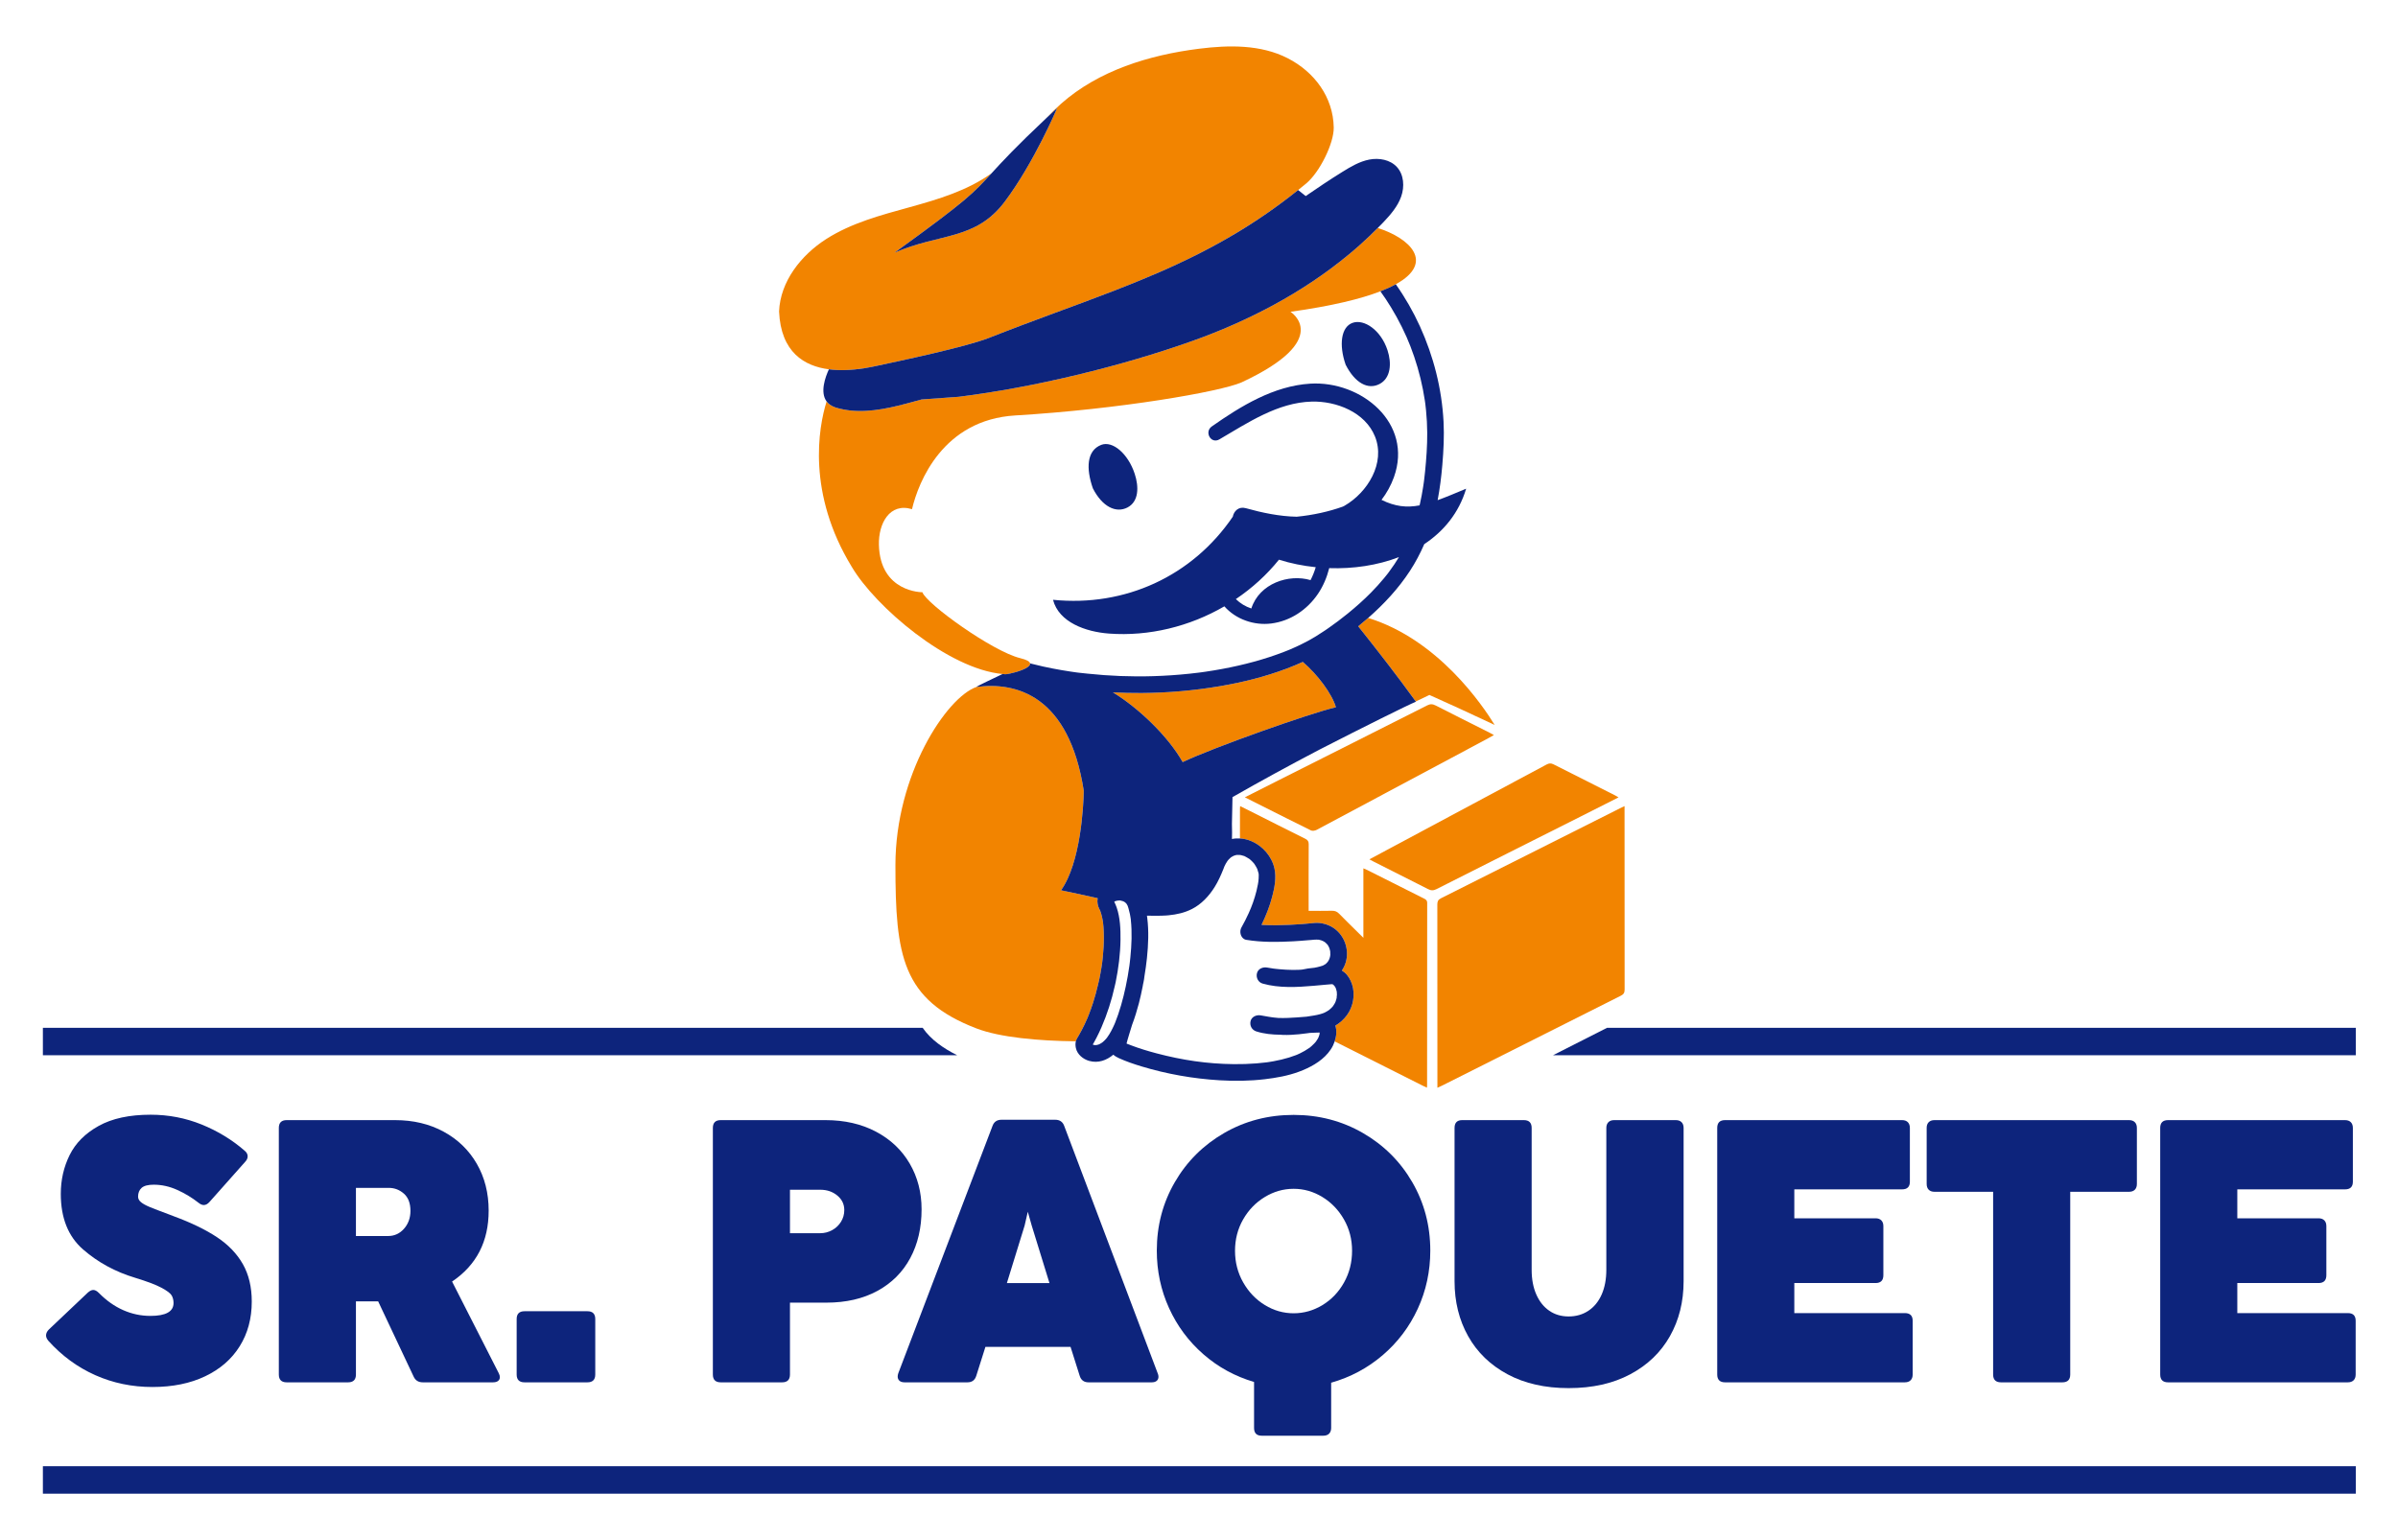 <?xml version="1.0" encoding="UTF-8"?>
<svg width="671px" height="431px" viewBox="0 0 671 431" version="1.1" xmlns="http://www.w3.org/2000/svg" xmlns:xlink="http://www.w3.org/1999/xlink">
    <title>Artboard</title>
    <g id="Artboard" stroke="none" stroke-width="1" fill="none" fill-rule="evenodd">
        <g id="Group" transform="translate(12, 13)">
            <path d="M14.648,371.908 C9.685,369.697 5.306,366.484 1.51,362.27 C1.093,361.748 0.883,361.261 0.883,360.808 C0.883,360.216 1.145,359.658 1.667,359.136 L12.585,348.793 C13.14,348.306 13.646,348.062 14.1,348.062 C14.586,348.062 15.108,348.341 15.666,348.898 C17.756,351.022 20.018,352.624 22.456,353.703 C24.895,354.783 27.436,355.323 30.084,355.323 C34.401,355.323 36.56,354.121 36.56,351.719 C36.56,350.918 36.386,350.212 36.038,349.603 C35.69,348.994 34.733,348.271 33.166,347.435 C31.599,346.599 29.16,345.677 25.852,344.667 C20.28,342.995 15.414,340.349 11.252,336.726 C7.09,333.105 5.01,327.916 5.01,321.16 C5.01,317.26 5.837,313.638 7.49,310.294 C9.145,306.952 11.852,304.235 15.614,302.146 C19.375,300.056 24.215,299.011 30.136,299.011 C35.151,299.011 39.913,299.926 44.422,301.754 C48.932,303.582 52.946,306.029 56.464,309.093 C57.02,309.546 57.3,310.068 57.3,310.66 C57.3,311.183 57.072,311.688 56.62,312.175 L46.642,323.406 C46.12,323.999 45.581,324.294 45.023,324.294 C44.571,324.294 44.084,324.085 43.56,323.667 C41.749,322.24 39.764,321.038 37.605,320.063 C35.447,319.088 33.252,318.6 31.023,318.6 C29.422,318.6 28.29,318.897 27.628,319.488 C26.966,320.081 26.636,320.899 26.636,321.943 C26.636,322.536 26.915,323.058 27.471,323.51 C28.029,323.964 28.857,324.417 29.953,324.869 C31.049,325.322 32.816,326.001 35.255,326.906 L36.614,327.428 C41.523,329.239 45.562,331.198 48.733,333.305 C51.901,335.412 54.312,337.928 55.968,340.853 C57.62,343.778 58.449,347.261 58.449,351.301 C58.449,356.037 57.325,360.207 55.078,363.811 C52.833,367.416 49.611,370.219 45.416,372.221 C41.218,374.224 36.3,375.225 30.657,375.225 C24.947,375.225 19.61,374.119 14.648,371.908" id="Fill-46" fill="#0D247C"></path>
            <path d="M101.047,330.928 C102.248,329.57 102.849,327.898 102.849,325.913 C102.849,323.789 102.239,322.187 101.021,321.107 C99.801,320.028 98.391,319.488 96.789,319.488 L87.596,319.488 L87.596,332.965 L96.581,332.965 C98.357,332.965 99.845,332.286 101.047,330.928 M66.022,371.725 L66.022,302.72 C66.022,301.257 66.753,300.526 68.216,300.526 L98.566,300.526 C103.65,300.526 108.177,301.606 112.147,303.765 C116.117,305.924 119.207,308.919 121.419,312.749 C123.63,316.581 124.736,320.951 124.736,325.861 C124.736,334.498 121.323,341.114 114.498,345.711 L127.557,371.359 C127.766,371.777 127.871,372.143 127.871,372.456 C127.871,372.909 127.705,373.266 127.374,373.527 C127.043,373.788 126.565,373.919 125.938,373.919 L106.297,373.919 C105.077,373.919 104.224,373.379 103.737,372.3 L93.812,351.248 L92.349,351.248 L87.596,351.248 L87.596,371.725 C87.596,373.188 86.865,373.919 85.402,373.919 L68.216,373.919 C66.753,373.919 66.022,373.188 66.022,371.725" id="Fill-47" fill="#0D247C"></path>
            <path d="M152.369,373.919 L134.766,373.919 C133.304,373.919 132.571,373.188 132.571,371.725 L132.571,356.211 C132.571,354.748 133.304,354.017 134.766,354.017 L152.369,354.017 C153.833,354.017 154.564,354.748 154.564,356.211 L154.564,371.725 C154.564,373.188 153.833,373.919 152.369,373.919" id="Fill-48" fill="#0D247C"></path>
            <path d="M220.851,331.319 C221.896,330.744 222.723,329.961 223.332,328.968 C223.941,327.976 224.246,326.888 224.246,325.704 C224.246,324.067 223.594,322.709 222.288,321.629 C220.982,320.55 219.389,320.01 217.508,320.01 L209.046,320.01 L209.046,332.181 L217.456,332.181 C218.674,332.181 219.806,331.894 220.851,331.319 M206.852,373.918 L189.666,373.918 C188.203,373.918 187.472,373.187 187.472,371.725 L187.472,302.719 C187.472,301.257 188.203,300.525 189.666,300.525 L218.971,300.525 C224.333,300.525 229.052,301.605 233.127,303.764 C237.201,305.924 240.344,308.901 242.556,312.697 C244.767,316.493 245.873,320.759 245.873,325.495 C245.873,330.649 244.819,335.194 242.712,339.128 C240.605,343.064 237.541,346.128 233.519,348.322 C229.496,350.516 224.734,351.613 219.232,351.613 L209.046,351.613 L209.046,371.725 C209.046,373.187 208.314,373.918 206.852,373.918" id="Fill-49" fill="#0D247C"></path>
            <path d="M281.655,346.129 L276.693,330.04 L275.596,326.174 L274.707,330.04 L269.745,346.129 L281.655,346.129 Z M312.161,372.352 C312.161,372.84 311.996,373.223 311.665,373.501 C311.334,373.781 310.873,373.919 310.281,373.919 L292.573,373.919 C291.319,373.919 290.5,373.31 290.117,372.091 L287.558,363.994 L263.738,363.994 L261.178,372.091 C260.795,373.31 259.977,373.919 258.723,373.919 L241.119,373.919 C240.492,373.919 240.013,373.771 239.683,373.475 C239.351,373.18 239.186,372.788 239.186,372.3 C239.186,372.021 239.239,371.725 239.343,371.412 L265.723,302.145 C266.141,300.996 266.976,300.422 268.23,300.422 L283.274,300.422 C284.528,300.422 285.364,300.996 285.782,302.145 L311.952,371.412 C312.091,371.725 312.161,372.039 312.161,372.352 L312.161,372.352 Z" id="Fill-50" fill="#0D247C"></path>
            <path d="M358.051,352.293 C360.575,350.761 362.587,348.654 364.084,345.972 C365.582,343.291 366.332,340.331 366.332,337.092 C366.332,333.889 365.574,330.963 364.058,328.316 C362.545,325.67 360.533,323.581 358.026,322.048 C355.517,320.516 352.837,319.749 349.981,319.749 C347.125,319.749 344.435,320.516 341.911,322.048 C339.385,323.581 337.365,325.67 335.851,328.316 C334.336,330.963 333.579,333.889 333.579,337.092 C333.579,340.331 334.344,343.291 335.877,345.972 C337.409,348.654 339.43,350.761 341.937,352.293 C344.443,353.826 347.125,354.591 349.981,354.591 C352.837,354.591 355.526,353.826 358.051,352.293 M384.719,353.312 C382.385,358.378 379.111,362.714 374.897,366.319 C370.683,369.923 365.878,372.492 360.481,374.023 L360.481,386.665 C360.481,387.361 360.288,387.901 359.906,388.284 C359.522,388.667 358.983,388.859 358.286,388.859 L341.048,388.859 C339.62,388.859 338.906,388.128 338.906,386.665 L338.906,373.815 C333.579,372.248 328.851,369.662 324.724,366.057 C320.598,362.453 317.394,358.143 315.113,353.129 C312.832,348.114 311.692,342.751 311.692,337.04 C311.692,330.075 313.37,323.693 316.731,317.895 C320.092,312.096 324.699,307.509 330.548,304.131 C336.399,300.753 342.877,299.063 349.981,299.063 C357.05,299.063 363.51,300.753 369.361,304.131 C375.212,307.509 379.817,312.096 383.178,317.895 C386.538,323.693 388.219,330.075 388.219,337.04 C388.219,342.821 387.051,348.245 384.719,353.312" id="Fill-51" fill="#0D247C"></path>
            <path d="M409.843,371.672 C405.037,369.095 401.363,365.543 398.821,361.016 C396.278,356.489 395.008,351.352 395.008,345.606 L395.008,302.719 C395.008,301.257 395.721,300.525 397.149,300.525 L414.388,300.525 C415.85,300.525 416.582,301.257 416.582,302.719 L416.582,342.419 C416.582,345.066 417.017,347.374 417.888,349.341 C418.758,351.309 419.968,352.823 421.518,353.885 C423.067,354.948 424.869,355.479 426.925,355.479 C429.014,355.479 430.859,354.948 432.462,353.885 C434.063,352.823 435.299,351.309 436.17,349.341 C437.04,347.374 437.476,345.066 437.476,342.419 L437.476,302.719 C437.476,302.023 437.667,301.484 438.051,301.1 C438.434,300.717 438.973,300.525 439.67,300.525 L456.909,300.525 C457.605,300.525 458.144,300.717 458.528,301.1 C458.911,301.484 459.102,302.023 459.102,302.719 L459.102,345.606 C459.102,351.352 457.823,356.489 455.263,361.016 C452.704,365.543 449.003,369.095 444.163,371.672 C439.322,374.249 433.576,375.538 426.925,375.538 C420.343,375.538 414.649,374.249 409.843,371.672" id="Fill-52" fill="#0D247C"></path>
            <path d="M522.623,373.344 C522.239,373.727 521.7,373.919 521.004,373.919 L470.7,373.919 C469.237,373.919 468.506,373.187 468.506,371.725 L468.506,302.719 C468.506,301.257 469.237,300.526 470.7,300.526 L520.22,300.526 C520.916,300.526 521.456,300.717 521.839,301.1 C522.222,301.484 522.414,302.023 522.414,302.719 L522.414,317.764 C522.414,319.192 521.683,319.905 520.22,319.905 L490.079,319.905 L490.079,328.002 L512.802,328.002 C513.499,328.002 514.038,328.194 514.422,328.577 C514.804,328.96 514.996,329.5 514.996,330.196 L514.996,343.935 C514.996,345.397 514.265,346.128 512.802,346.128 L490.079,346.128 L490.079,354.539 L521.004,354.539 C522.466,354.539 523.198,355.253 523.198,356.68 L523.198,371.725 C523.198,372.422 523.006,372.961 522.623,373.344" id="Fill-53" fill="#0D247C"></path>
            <path d="M565.09,373.919 L547.904,373.919 C546.441,373.919 545.71,373.188 545.71,371.725 L545.71,320.585 L529.308,320.585 C528.611,320.585 528.071,320.394 527.688,320.011 C527.305,319.628 527.114,319.088 527.114,318.391 L527.114,302.72 C527.114,302.024 527.305,301.484 527.688,301.101 C528.071,300.718 528.611,300.526 529.308,300.526 L583.739,300.526 C584.435,300.526 584.974,300.718 585.358,301.101 C585.741,301.484 585.933,302.024 585.933,302.72 L585.933,318.391 C585.933,319.088 585.741,319.628 585.358,320.011 C584.974,320.394 584.435,320.585 583.739,320.585 L567.284,320.585 L567.284,371.725 C567.284,373.188 566.553,373.919 565.09,373.919" id="Fill-54" fill="#0D247C"></path>
            <path d="M646.579,373.344 C646.195,373.727 645.656,373.919 644.96,373.919 L594.656,373.919 C593.193,373.919 592.462,373.187 592.462,371.725 L592.462,302.719 C592.462,301.257 593.193,300.526 594.656,300.526 L644.176,300.526 C644.872,300.526 645.412,300.717 645.795,301.1 C646.178,301.484 646.37,302.023 646.37,302.719 L646.37,317.764 C646.37,319.192 645.639,319.905 644.176,319.905 L614.035,319.905 L614.035,328.002 L636.758,328.002 C637.455,328.002 637.994,328.194 638.378,328.577 C638.76,328.96 638.952,329.5 638.952,330.196 L638.952,343.935 C638.952,345.397 638.221,346.128 636.758,346.128 L614.035,346.128 L614.035,354.539 L644.96,354.539 C646.422,354.539 647.154,355.253 647.154,356.68 L647.154,371.725 C647.154,372.422 646.962,372.961 646.579,373.344" id="Fill-55" fill="#0D247C"></path>
            <path d="M246.18,274.685 L0,274.685 L0,282.368 L255.844,282.368 C252.091,280.502 248.473,278.034 246.18,274.685" id="Fill-56" fill="#0D247C"></path>
            <path d="M437.686,274.685 C437.686,274.685 422.622,282.335 422.552,282.368 L647.189,282.368 L647.189,274.685 L437.686,274.685 Z" id="Fill-57" fill="#0D247C"></path>
            <polygon id="Fill-58" fill="#0D247C" points="0 405.086 647.189 405.086 647.189 397.403 0 397.403"></polygon>
            <path d="M352.549,172.272 C351.07,172.939 349.569,173.56 348.054,174.134 C342.007,176.426 335.692,177.992 329.322,179.071 C322.073,180.299 314.721,180.935 307.369,180.981 C304.715,180.998 302.061,180.933 299.411,180.794 C306.578,185.155 314.902,193.129 318.928,200.314 C327.419,196.277 354.368,186.693 361.809,184.964 C360.771,181.277 356.663,175.78 352.549,172.272" id="Fill-59" fill="#F28400"></path>
            <path d="M296.642,245.179 L296.642,245.178 C296.634,245.137 296.631,245.094 296.625,245.06 C296.598,244.895 296.573,244.729 296.544,244.564 C296.432,243.922 296.291,243.283 296.102,242.659 C296.023,242.398 295.92,242.145 295.835,241.887 C295.781,241.781 295.731,241.674 295.675,241.57 C295.157,240.562 294.947,239.561 295.138,238.436 C295.141,238.423 295.145,238.412 295.148,238.4 C289.148,237.06 284.899,236.191 284.899,236.191 C290.376,228.54 291.196,212.577 291.26,208.366 C287.134,181.62 272.323,177.804 261.233,179.282 C252.834,182.191 238.555,203.82 238.555,229.165 C238.555,254.509 240.404,266.863 261.226,274.858 C267.814,277.387 278.565,278.352 289.039,278.466 C289.189,277.86 289.557,277.351 289.866,276.816 C290.426,275.846 290.946,274.852 291.431,273.842 C291.693,273.296 291.94,272.744 292.185,272.19 C292.197,272.162 292.246,272.049 292.267,272 C292.295,271.934 292.322,271.868 292.35,271.802 C292.451,271.555 292.551,271.307 292.648,271.059 C293.083,269.957 293.481,268.84 293.846,267.713 C294.388,266.043 294.836,264.344 295.237,262.634 C295.364,262.094 295.507,261.557 295.62,261.013 C295.846,259.934 296.045,258.849 296.216,257.76 C296.267,257.44 296.315,257.12 296.361,256.8 C296.369,256.742 296.377,256.685 296.385,256.627 C296.392,256.573 296.402,256.501 296.406,256.469 C296.47,255.949 296.532,255.429 296.585,254.909 C296.785,252.946 296.895,250.972 296.875,248.999 C296.866,248.143 296.833,247.286 296.766,246.433 C296.733,246.014 296.684,245.597 296.642,245.179" id="Fill-60" fill="#F28400"></path>
            <path d="M368.053,162.309 C368.511,162.881 369.008,163.506 369.545,164.181 C373.409,169.048 379.136,176.392 384.157,183.345 C384.159,183.344 384.161,183.343 384.163,183.342 C385.433,182.735 386.693,182.126 387.974,181.521 C392.928,183.742 399.2,186.581 406.228,189.912 C402.899,184.467 390.442,166 370.834,159.963 C369.922,160.762 368.996,161.546 368.053,162.309" id="Fill-61" fill="#F28400"></path>
            <path d="M442.575,213.908 L442.575,212.635 C442.069,212.876 441.748,213.021 441.435,213.178 C424.691,221.604 407.952,230.037 391.196,238.435 C390.374,238.847 390.189,239.335 390.19,240.187 C390.215,256.838 390.209,273.489 390.209,290.14 L390.209,291.465 C390.814,291.186 391.282,290.988 391.735,290.76 C408.332,282.404 424.925,274.04 441.533,265.707 C442.328,265.309 442.597,264.867 442.596,263.981 C442.567,247.29 442.575,230.599 442.575,213.908" id="Fill-62" fill="#F28400"></path>
            <path d="M386.397,238.473 C384.874,237.708 383.352,236.942 381.83,236.176 C378.104,234.303 374.378,232.428 370.651,230.555 C370.34,230.399 370.013,230.275 369.496,230.051 L369.496,243.024 L369.496,249.492 C367.996,248.007 366.549,246.59 365.131,245.181 C364.315,244.371 363.507,243.563 362.71,242.748 C362.127,242.152 361.542,241.909 360.717,241.927 C358.568,241.977 356.417,241.944 354.177,241.944 L354.177,240.487 C354.177,234.762 354.16,229.036 354.197,223.312 C354.202,222.511 353.946,222.123 353.231,221.768 C348.061,219.206 342.915,216.596 337.761,214 C337.561,213.899 337.361,213.797 337.16,213.697 C336.492,213.36 335.819,213.032 335.007,212.629 C334.982,213.001 334.963,213.16 334.963,213.319 C334.962,216.107 334.959,218.895 334.959,221.683 C336.062,221.745 337.14,222.013 338.157,222.444 C341.319,223.784 343.876,226.71 344.612,230.079 C345.18,232.681 344.648,235.437 343.985,237.973 C343.273,240.692 342.23,243.329 341.001,245.868 C341.133,245.875 341.265,245.889 341.397,245.896 C342.706,245.962 344.017,245.978 345.328,245.967 C347.733,245.945 350.138,245.824 352.536,245.641 C353.671,245.555 354.803,245.418 355.939,245.332 C357.597,245.207 359.44,245.693 360.858,246.554 C361.049,246.67 361.233,246.795 361.412,246.925 C364.291,249.025 365.579,252.907 364.57,256.345 C364.326,257.178 363.951,257.95 363.474,258.651 C363.712,258.804 363.946,258.968 364.175,259.153 C365.228,260.008 365.916,261.266 366.331,262.538 C367.256,265.369 366.661,268.779 364.889,271.159 C364.004,272.347 362.914,273.339 361.647,274.083 C362.121,275.463 361.938,277.072 361.463,278.49 C369.662,282.616 377.862,286.74 386.061,290.867 C386.439,291.057 386.825,291.231 387.273,291.444 C387.299,291.134 387.324,290.975 387.324,290.817 C387.326,273.802 387.318,256.787 387.351,239.772 C387.352,238.978 386.944,238.747 386.397,238.473" id="Fill-63" fill="#F28400"></path>
            <path d="M440.894,210.191 C440.5,209.959 440.238,209.784 439.957,209.643 C434.211,206.748 428.457,203.869 422.724,200.948 C422,200.58 421.457,200.612 420.752,200.99 C413.933,204.651 407.106,208.298 400.283,211.949 C393.889,215.37 387.498,218.797 381.104,222.217 C377.841,223.962 374.579,225.708 371.175,227.53 C371.661,227.791 372.002,227.983 372.351,228.159 C376.466,230.234 380.586,232.3 384.692,234.391 C385.642,234.874 386.596,235.352 387.545,235.84 C388.414,236.287 389.072,236.318 389.967,235.864 C403.411,229.059 416.878,222.299 430.337,215.526 C433.824,213.772 437.303,212.006 440.894,210.191" id="Fill-64" fill="#F28400"></path>
            <path d="M387.333,184.449 C373.539,191.433 359.722,198.371 345.912,205.323 C342.776,206.901 339.645,208.491 336.33,210.168 C337.857,210.936 339.371,211.699 340.877,212.458 C345.59,214.832 350.214,217.158 354.856,219.446 C355.27,219.65 356.016,219.499 356.471,219.256 C369.065,212.55 381.646,205.82 394.228,199.091 C397.431,197.378 400.637,195.67 403.841,193.957 C404.531,193.588 405.21,193.199 406.02,192.75 C405.512,192.468 405.177,192.267 404.828,192.091 C399.798,189.559 394.756,187.049 389.745,184.479 C388.884,184.037 388.229,183.995 387.333,184.449" id="Fill-65" fill="#F28400"></path>
            <path d="M269.25,175.724 C269.359,175.731 269.535,175.716 269.754,175.687 C269.97,175.658 270.23,175.613 270.524,175.554 C271.529,175.349 272.898,174.977 274.049,174.511 C275.353,173.984 276.367,173.338 276.238,172.687 C276.137,172.181 275.348,171.671 273.457,171.211 C265.723,169.331 247.208,156.013 246.1,152.772 C246.063,152.767 234.258,152.839 233.933,139.484 C233.787,133.525 236.944,127.629 243.194,129.518 C245.016,121.83 251.855,104.495 272.091,103.284 C301.292,101.536 329.372,96.655 335.386,94.039 C361.305,81.97 349.099,74.27 349.099,74.27 C360.629,72.657 368.749,70.673 374.259,68.539 C375.04,68.236 375.769,67.931 376.447,67.623 C377.216,67.274 377.925,66.922 378.567,66.567 C389.706,60.421 382.376,53.606 373.513,50.813 C371.97,52.373 370.386,53.888 368.756,55.351 C368.172,55.874 367.585,56.392 366.991,56.903 C366.408,57.405 365.816,57.897 365.222,58.387 C352.395,68.986 337.308,76.859 321.586,82.457 C301.62,89.567 277.317,95.433 256.287,98.064 L245.882,98.814 C245.107,99.025 244.343,99.237 243.56,99.447 C237.912,100.998 231.827,102.508 226.046,101.913 C225.267,101.833 224.495,101.71 223.73,101.548 C223.088,101.412 222.449,101.257 221.818,101.057 C221.701,101.02 221.596,100.975 221.485,100.934 C220.492,100.56 219.785,100.018 219.301,99.365 C216.983,106.731 213.795,125.113 226.334,145.651 C232.917,156.813 253.299,174.265 268.539,175.659 C268.776,175.68 269.016,175.71 269.25,175.724" id="Fill-66" fill="#F28400"></path>
            <path d="M224.756,90.578 C225.63,90.547 226.48,90.484 227.296,90.401 C228.216,90.308 229.093,90.19 229.902,90.061 C231.045,89.879 232.06,89.677 232.886,89.5 C239.641,88.057 258.331,84.11 264.755,81.571 C277.166,76.665 288.676,72.663 299.659,68.41 C307.752,65.276 315.558,62 323.224,58.129 C326.924,56.261 330.593,54.25 334.245,52.05 C339.928,48.626 345.573,44.74 351.242,40.191 C351.998,39.585 352.754,38.972 353.511,38.341 C357.236,35.237 361.277,27.149 361.201,22.671 C361.053,14.223 355.839,7.151 348.319,3.298 C340.799,-0.554 331.884,-0.416 323.502,0.641 C309.536,2.403 295.412,6.729 284.873,16.061 C283.457,17.316 282.117,18.654 280.814,20.031 C281.759,19.142 282.754,18.212 283.817,17.226 C283.817,17.226 277.387,32.451 269.172,43.407 C260.956,54.363 250.835,52.213 238.302,57.731 C258.679,42.994 260.299,41.138 265.453,35.495 C258.719,40.35 250.568,42.775 242.563,44.989 C234.488,47.222 226.232,49.396 219.177,53.914 C212.123,58.433 206.337,65.803 205.996,74.174 C206.502,85.676 213.128,89.482 219.94,90.371 C221.562,90.583 223.193,90.633 224.756,90.578" id="Fill-67" fill="#F28400"></path>
            <path d="M365.222,58.387 C365.815,57.897 366.407,57.405 366.991,56.903 C367.585,56.392 368.172,55.874 368.755,55.351 C370.386,53.888 371.97,52.373 373.513,50.812 C374.04,50.279 374.575,49.753 375.091,49.208 C377.111,47.077 379.086,44.79 380.07,42.024 C381.053,39.259 380.852,35.893 378.864,33.734 C376.982,31.691 373.889,31.138 371.162,31.666 C368.435,32.193 365.985,33.638 363.626,35.104 C360.14,37.27 356.732,39.551 353.355,41.878 C352.833,41.472 352.13,40.929 351.241,40.191 C345.573,44.74 339.928,48.626 334.245,52.05 C330.593,54.25 326.924,56.26 323.223,58.129 C315.558,62 307.752,65.276 299.659,68.41 C288.676,72.663 277.166,76.665 264.754,81.571 C258.331,84.109 239.64,88.057 232.885,89.5 C232.06,89.676 231.045,89.878 229.902,90.061 C229.092,90.19 228.216,90.307 227.295,90.401 C226.479,90.484 225.629,90.547 224.755,90.578 C223.192,90.633 221.562,90.582 219.94,90.371 C218.922,92.57 217.406,96.802 219.301,99.365 C219.784,100.018 220.492,100.56 221.485,100.933 C221.595,100.975 221.7,101.02 221.818,101.057 C222.449,101.257 223.087,101.412 223.729,101.547 C224.495,101.709 225.267,101.833 226.045,101.913 C231.826,102.508 237.912,100.997 243.559,99.447 C244.343,99.237 245.107,99.024 245.882,98.813 L256.287,98.063 C277.317,95.433 301.62,89.567 321.586,82.457 C337.307,76.858 352.395,68.986 365.222,58.387" id="Fill-68" fill="#0D247C"></path>
            <path d="M269.171,43.407 C277.386,32.451 283.817,17.226 283.817,17.226 C282.753,18.212 281.758,19.142 280.814,20.031 C272.177,28.159 268.279,32.4 265.452,35.495 C260.298,41.138 258.679,42.994 238.301,57.731 C250.835,52.213 260.956,54.363 269.171,43.407" id="Fill-69" fill="#0D247C"></path>
            <path d="M296.134,111.525 C292.069,113.112 291.855,118.091 293.799,123.681 C296.456,128.89 300.306,130.698 303.49,129.042 C306.674,127.385 306.714,123.277 305.507,119.61 C303.658,113.989 299.323,110.28 296.134,111.525" id="Fill-70" fill="#0D247C"></path>
            <path d="M358.129,257.269 C358.263,257.202 358.357,257.135 358.129,257.269" id="Fill-71" fill="#0D247C"></path>
            <path d="M318.928,200.314 C314.901,193.128 306.578,185.154 299.41,180.794 C302.061,180.932 304.715,180.998 307.369,180.981 C314.721,180.934 322.073,180.298 329.322,179.07 C335.691,177.991 342.007,176.426 348.053,174.134 C349.569,173.559 351.07,172.939 352.549,172.272 C356.663,175.779 360.771,181.277 361.809,184.963 C354.367,186.693 327.419,196.276 318.928,200.314 M333.203,226.54 C333.327,226.508 333.449,226.457 333.572,226.422 C333.624,226.408 333.809,226.343 333.972,226.303 C334.007,226.305 334.054,226.307 334.129,226.306 C334.217,226.305 334.305,226.297 334.393,226.294 C334.582,226.291 334.77,226.309 334.957,226.314 C334.983,226.315 335.01,226.317 335.036,226.317 C335.142,226.339 335.25,226.357 335.356,226.381 C335.575,226.431 335.792,226.493 336.005,226.564 C336.045,226.577 336.114,226.593 336.183,226.612 C336.194,226.618 336.198,226.621 336.212,226.628 C336.407,226.729 336.598,226.831 336.788,226.936 C337.043,227.075 337.295,227.221 337.541,227.384 C337.597,227.421 337.63,227.441 337.659,227.459 C337.683,227.481 337.703,227.5 337.743,227.535 C337.923,227.691 338.101,227.847 338.271,228.014 C338.441,228.181 338.605,228.355 338.762,228.535 C338.819,228.6 338.874,228.669 338.93,228.735 C338.959,228.776 338.989,228.816 339.017,228.856 C339.284,229.26 339.526,229.668 339.742,230.101 C339.768,230.152 339.782,230.178 339.798,230.207 C339.807,230.241 339.819,230.28 339.84,230.344 C339.931,230.62 340.02,230.894 340.087,231.176 C340.109,231.267 340.172,231.449 340.216,231.574 C340.2,231.532 340.184,231.485 340.158,231.416 C340.233,231.619 340.205,231.937 340.209,232.148 C340.219,232.631 340.177,233.114 340.125,233.594 C340.117,233.666 340.107,233.738 340.1,233.81 C340.057,234.053 340.023,234.297 339.98,234.541 C339.869,235.156 339.736,235.766 339.584,236.373 C339.026,238.616 338.308,240.601 337.427,242.555 C336.816,243.909 336.13,245.248 335.353,246.644 C334.771,247.691 335.101,249.345 336.232,249.901 C336.389,249.978 336.559,250.036 336.746,250.066 C341.067,250.772 345.48,250.713 349.838,250.477 C351.214,250.402 352.587,250.293 353.96,250.172 C354.195,250.151 354.43,250.142 354.665,250.12 C355.45,250.046 356.176,249.96 356.957,250.022 C357.027,250.035 357.139,250.054 357.237,250.077 C357.417,250.119 357.595,250.167 357.772,250.224 C358.007,250.3 358.391,250.588 357.924,250.266 C358.081,250.374 358.279,250.441 358.445,250.539 C358.569,250.613 358.687,250.707 358.813,250.78 C358.856,250.817 358.9,250.855 358.942,250.893 C359.062,251.003 359.177,251.117 359.287,251.236 C359.349,251.303 359.406,251.377 359.469,251.443 C359.525,251.502 359.547,251.523 359.553,251.527 C359.692,251.763 359.851,252.104 359.888,252.169 C359.899,252.189 359.903,252.194 359.912,252.209 C359.965,252.368 360.025,252.523 360.072,252.684 C360.123,252.858 360.16,253.034 360.202,253.21 C360.205,253.222 360.21,253.26 360.217,253.301 C360.23,253.625 360.26,253.943 360.242,254.27 C360.241,254.283 360.24,254.296 360.239,254.309 C360.204,254.415 360.196,254.641 360.179,254.716 C360.145,254.869 360.105,255.021 360.059,255.171 C360.033,255.257 359.884,255.599 359.882,255.627 C359.858,255.671 359.837,255.71 359.827,255.729 C359.741,255.887 359.643,256.038 359.546,256.19 C359.538,256.203 359.529,256.215 359.52,256.228 C359.393,256.342 359.286,256.49 359.162,256.61 C359.107,256.662 359.035,256.74 358.959,256.81 C358.946,256.817 358.937,256.818 358.922,256.827 C358.838,256.874 358.759,256.935 358.678,256.985 C358.53,257.076 358.375,257.152 358.223,257.237 C358.157,257.274 358.082,257.296 358.018,257.335 C358.064,257.307 358.097,257.288 358.129,257.269 C358.084,257.291 358.035,257.314 357.993,257.328 C357.529,257.485 357.043,257.606 356.567,257.718 C356.31,257.778 356.047,257.814 355.791,257.875 C355.781,257.877 355.78,257.877 355.772,257.879 C355.658,257.89 355.543,257.905 355.428,257.915 C354.466,258.004 353.522,258.131 352.58,258.348 C352.718,258.313 352.369,258.386 352.292,258.394 C352.052,258.418 351.812,258.435 351.571,258.449 C350.994,258.482 350.415,258.491 349.837,258.487 C348.537,258.477 347.237,258.401 345.942,258.282 C345.596,258.25 345.251,258.214 344.906,258.176 C344.821,258.166 344.452,258.121 344.325,258.106 C343.739,258.026 343.154,257.931 342.573,257.822 C341.379,257.598 340.002,258.153 339.707,259.449 C339.425,260.685 340.078,261.964 341.334,262.315 C345.956,263.609 350.883,263.332 355.609,262.923 C356.727,262.826 357.844,262.718 358.961,262.617 C359.502,262.568 360.045,262.504 360.588,262.478 C360.614,262.476 360.627,262.477 360.649,262.476 C360.695,262.483 360.737,262.485 360.774,262.485 C360.797,262.489 360.814,262.492 360.832,262.495 C360.841,262.498 360.85,262.502 360.86,262.504 C360.894,262.519 360.934,262.534 360.955,262.546 C360.964,262.551 360.983,262.564 361.001,262.578 C361.043,262.625 361.107,262.685 361.169,262.711 C361.227,262.782 361.301,262.873 361.377,262.958 C361.407,263.006 361.449,263.056 361.495,263.084 C361.544,263.165 361.595,263.244 361.641,263.327 C361.687,263.41 361.727,263.511 361.776,263.598 C361.855,263.84 361.934,264.079 361.992,264.327 C362.017,264.432 362.035,264.537 362.057,264.642 C362.058,264.904 362.097,265.169 362.094,265.432 C362.092,265.607 362.03,265.858 362.026,266.064 C362.023,266.106 362.027,266.154 362.036,266.203 C362.009,266.347 361.977,266.49 361.941,266.632 C361.871,266.909 361.779,267.177 361.686,267.447 C361.685,267.449 361.685,267.449 361.684,267.451 C361.599,267.609 361.526,267.773 361.439,267.93 C361.299,268.181 361.122,268.408 360.976,268.653 C360.971,268.659 360.966,268.665 360.961,268.671 C360.831,268.816 360.703,268.963 360.566,269.103 C360.365,269.306 360.147,269.486 359.931,269.671 C359.896,269.698 359.849,269.732 359.794,269.769 C359.613,269.892 359.428,270.007 359.239,270.116 C359.067,270.214 358.893,270.307 358.715,270.394 C358.676,270.414 358.527,270.481 358.431,270.525 C358.317,270.567 358.095,270.651 358.028,270.674 C357.817,270.746 357.604,270.811 357.388,270.871 C356.272,271.182 355.108,271.332 353.964,271.51 C353.831,271.531 353.698,271.551 353.565,271.571 C351.846,271.715 350.126,271.852 348.403,271.918 C347.525,271.951 346.647,271.957 345.767,271.934 C345.317,271.897 344.867,271.856 344.419,271.802 C344.3,271.788 344.181,271.773 344.062,271.757 C344.022,271.752 343.958,271.743 343.894,271.733 C343.57,271.685 343.246,271.636 342.923,271.583 C342.211,271.468 341.501,271.34 340.792,271.209 C340.142,271.088 339.444,271.204 338.89,271.537 C338.426,271.816 338.061,272.244 337.926,272.836 C337.637,274.106 338.309,275.308 339.553,275.702 C341.711,276.385 343.999,276.606 346.278,276.624 C346.504,276.638 346.729,276.662 346.955,276.671 C347.726,276.703 348.494,276.687 349.261,276.653 C350.736,276.588 352.205,276.43 353.672,276.228 C353.954,276.189 354.237,276.151 354.519,276.112 C355.202,276.059 355.884,276.032 356.566,276.025 C356.801,276.022 357.036,276.012 357.27,276.017 C357.269,276.054 357.265,276.091 357.261,276.128 C357.269,276.179 357.269,276.264 357.249,276.369 C357.248,276.368 357.247,276.367 357.246,276.367 C357.245,276.376 357.245,276.385 357.245,276.395 C357.24,276.414 357.234,276.434 357.23,276.454 C357.205,276.564 357.179,276.675 357.147,276.785 C357.118,276.889 357.063,277.006 357.014,277.124 C356.98,277.205 356.962,277.281 356.942,277.359 C356.933,277.377 356.923,277.394 356.914,277.411 C356.85,277.538 356.785,277.663 356.714,277.786 C356.597,277.991 356.461,278.181 356.329,278.375 C356.292,278.429 356.257,278.486 356.22,278.541 C356.209,278.557 356.199,278.572 356.192,278.579 C356.168,278.607 356.143,278.635 356.119,278.663 C356.011,278.786 355.906,278.91 355.794,279.03 C355.611,279.226 355.414,279.408 355.217,279.59 C355.151,279.651 355.09,279.719 355.023,279.778 C354.865,279.918 354.7,280.049 354.54,280.186 C354.499,280.22 354.472,280.245 354.455,280.262 C354.379,280.309 354.307,280.352 354.281,280.37 C353.488,280.927 352.643,281.408 351.771,281.83 C351.517,281.953 351.253,282.058 351.001,282.184 C350.855,282.242 350.71,282.301 350.563,282.357 C349.957,282.592 349.341,282.803 348.72,282.995 C347.283,283.438 345.816,283.779 344.337,284.047 C343.96,284.115 343.583,284.179 343.205,284.238 C343.049,284.262 342.893,284.286 342.737,284.309 C342.735,284.309 342.455,284.346 342.326,284.364 C341.41,284.479 340.492,284.573 339.572,284.646 C337.468,284.813 335.356,284.877 333.246,284.856 C325.791,284.78 318.844,283.741 311.614,281.832 C309.207,281.196 306.813,280.476 304.486,279.585 C304.294,279.511 304.102,279.436 303.911,279.359 C303.805,279.316 303.699,279.272 303.593,279.229 C303.293,279.11 303.827,279.354 303.852,279.339 C303.796,279.374 303.481,279.216 303.228,279.08 C303.304,278.758 303.395,278.439 303.484,278.12 C303.644,277.551 303.814,276.984 303.988,276.42 C304.257,275.552 304.523,274.684 304.791,273.815 C305.539,271.845 306.159,269.821 306.686,267.802 C307.086,266.266 307.423,264.713 307.73,263.154 C307.777,262.919 307.809,262.681 307.854,262.446 C307.892,262.28 307.932,262.114 307.967,261.947 C308.085,261.396 308.169,260.836 308.232,260.272 C308.51,258.578 308.757,256.88 308.933,255.174 C309.317,251.451 309.483,247.65 309.019,243.926 C308.993,243.719 308.962,243.512 308.934,243.305 C310.732,243.314 312.531,243.368 314.326,243.246 C314.547,243.231 314.766,243.21 314.986,243.19 C317.266,242.979 319.476,242.476 321.537,241.428 C324.186,240.079 326.28,237.821 327.846,235.331 C328.846,233.741 329.613,232.026 330.311,230.286 C330.349,230.175 330.611,229.529 330.591,229.547 C330.713,229.285 330.837,229.024 330.978,228.772 C331.106,228.543 331.247,228.321 331.393,228.103 C331.416,228.069 331.434,228.032 331.457,227.999 C331.528,227.896 331.9,227.477 331.503,227.925 C331.612,227.802 331.714,227.676 331.825,227.556 C332.003,227.366 332.207,227.205 332.387,227.019 C332.388,227.018 332.388,227.017 332.389,227.016 C332.432,226.991 332.474,226.961 332.516,226.932 C332.552,226.907 332.588,226.882 332.624,226.859 C332.811,226.741 333.012,226.65 333.203,226.54 M302.387,265.8 C301.953,267.543 301.457,269.272 300.875,270.972 C300.734,271.386 300.572,271.792 300.419,272.201 C300.291,272.544 300.174,272.89 300.038,273.229 C299.983,273.365 299.737,273.925 299.992,273.348 C299.928,273.493 299.866,273.639 299.802,273.784 C299.647,274.132 299.487,274.477 299.318,274.819 C299.032,275.4 298.725,275.972 298.385,276.524 C297.924,277.273 297.619,277.688 297.006,278.287 C296.966,278.326 296.92,278.362 296.878,278.401 C296.76,278.513 296.64,278.622 296.515,278.727 C296.471,278.751 296.21,278.94 296.136,278.985 C295.948,279.101 295.754,279.199 295.56,279.303 C295.477,279.329 295.297,279.392 295.287,279.395 C295.128,279.442 294.966,279.472 294.806,279.515 C294.797,279.517 294.797,279.519 294.789,279.521 C294.768,279.52 294.758,279.518 294.731,279.518 C294.56,279.515 294.385,279.511 294.215,279.514 L294.215,279.514 C294.191,279.507 294.178,279.502 294.147,279.493 C294.039,279.462 293.931,279.426 293.823,279.397 C293.814,279.391 293.813,279.388 293.803,279.382 C293.799,279.379 293.783,279.369 293.774,279.364 C293.887,279.171 294,278.977 294.11,278.782 C294.17,278.674 294.226,278.563 294.286,278.454 C294.478,278.106 294.67,277.758 294.852,277.404 C295.337,276.466 295.787,275.511 296.208,274.542 C297.822,270.832 299.048,266.98 299.925,263.034 C300.007,262.663 300.105,262.296 300.181,261.924 C300.979,258.01 301.486,254 301.534,250.003 C301.569,247.039 301.436,243.859 300.471,241.03 C300.288,240.494 300.066,239.966 299.813,239.458 C299.803,239.438 299.794,239.418 299.784,239.397 C299.862,239.348 299.935,239.301 299.951,239.291 C299.962,239.284 299.966,239.282 299.976,239.276 C300.089,239.241 300.202,239.197 300.316,239.166 C300.409,239.14 300.506,239.121 300.602,239.101 C300.685,239.091 300.778,239.072 300.807,239.07 C300.916,239.064 301.162,239.033 301.374,239.032 C301.392,239.038 301.425,239.046 301.497,239.063 C301.565,239.08 301.635,239.09 301.703,239.105 C301.888,239.146 302.066,239.204 302.248,239.255 C302.267,239.261 302.273,239.262 302.289,239.266 C302.409,239.338 302.539,239.402 302.662,239.47 C302.709,239.496 302.755,239.528 302.801,239.561 C302.915,239.676 303.041,239.785 303.155,239.899 C303.177,239.921 303.188,239.93 303.204,239.945 C303.21,239.956 303.21,239.96 303.219,239.976 C303.279,240.083 303.344,240.192 303.409,240.299 C303.428,240.33 303.446,240.363 303.465,240.394 C303.48,240.419 303.487,240.427 303.498,240.443 C303.502,240.455 303.503,240.458 303.508,240.472 C303.565,240.631 303.624,240.789 303.676,240.95 C303.723,241.091 303.76,241.236 303.802,241.379 C303.941,241.852 304.064,242.331 304.162,242.814 C304.231,243.157 304.292,243.502 304.345,243.848 C304.362,243.96 304.367,244.426 304.38,244.08 C304.394,243.724 304.411,244.36 304.425,244.486 C304.797,247.964 304.643,251.5 304.294,254.973 C304.25,255.411 304.202,255.849 304.15,256.287 C304.122,256.523 304.093,256.761 304.063,256.997 C304.05,257.102 304.036,257.206 304.023,257.31 C304.019,257.335 304.016,257.356 304.011,257.396 C303.874,258.347 303.728,259.297 303.561,260.244 C303.553,260.294 303.542,260.343 303.533,260.392 C303.513,260.502 303.489,260.611 303.469,260.721 C303.322,261.536 303.167,262.349 302.994,263.159 C302.806,264.043 302.606,264.923 302.387,265.8 M354.714,149.379 C348.645,147.569 340.393,150.293 338.146,157.316 C336.504,156.78 335.041,155.885 333.813,154.687 C338.348,151.629 342.442,147.927 345.871,143.656 C349.134,144.691 352.611,145.394 356.164,145.761 C355.798,147.011 355.307,148.223 354.714,149.379 M390.276,126.998 C390.897,123.736 391.31,120.431 391.59,117.124 C391.931,113.094 392.141,109.05 391.928,105.007 C391.439,95.767 389.137,86.726 385.307,78.314 C383.437,74.208 381.175,70.265 378.567,66.567 C377.925,66.921 377.216,67.273 376.447,67.623 C375.769,67.931 375.04,68.236 374.259,68.539 C375.266,69.934 376.23,71.385 377.191,72.956 C378.298,74.766 379.324,76.624 380.266,78.524 C380.728,79.456 381.169,80.398 381.59,81.348 C382.011,82.299 382.231,82.831 382.647,83.903 C384.167,87.818 385.344,91.866 386.153,95.987 C386.353,97.006 386.53,98.03 386.685,99.057 C386.717,99.275 386.749,99.493 386.779,99.711 C386.778,99.699 386.781,99.72 386.792,99.797 C386.788,99.769 386.783,99.74 386.779,99.711 C386.784,99.75 386.831,100.101 386.839,100.167 C386.911,100.744 386.975,101.322 387.032,101.901 C387.237,103.968 387.347,106.045 387.36,108.123 C387.384,111.746 387.121,115.387 386.757,118.991 C386.676,119.797 386.586,120.603 386.485,121.407 C386.461,121.598 386.436,121.789 386.411,121.98 C386.465,121.559 386.419,121.919 386.391,122.12 C386.334,122.529 386.273,122.938 386.209,123.346 C385.963,124.923 385.67,126.492 385.318,128.049 C385.287,128.186 385.248,128.319 385.216,128.455 C381.595,129.143 378.383,128.792 374.57,126.916 C376.029,125.003 377.213,122.874 378.042,120.569 C383.487,105.424 368.878,93.518 354.636,94.385 C344.425,95.006 335.239,100.638 327.083,106.361 C324.907,107.888 326.83,111.367 329.199,109.982 C337.136,105.346 345.526,99.654 355.048,99.407 C361.93,99.228 369.996,102.372 372.74,109.165 C375.752,116.62 370.652,124.857 364.209,128.565 C364.071,128.645 363.927,128.708 363.788,128.784 C359.92,130.188 355.379,131.188 350.833,131.632 C345.983,131.54 341.067,130.495 336.578,129.237 C334.607,128.685 333.247,130.066 332.955,131.629 C321.646,148.256 302.815,156.927 282.653,154.885 C284.288,161.202 291.813,163.857 298.32,164.339 C309.523,165.167 320.896,162.359 330.599,156.715 C333.8,160.351 338.902,162.118 343.678,161.523 C349.088,160.849 353.773,157.676 356.804,153.198 C358.27,151.031 359.295,148.561 359.938,146.022 C366.629,146.252 373.419,145.264 379.449,142.935 C379.039,143.614 378.614,144.284 378.173,144.943 C377.688,145.668 377.184,146.38 376.663,147.079 C376.54,147.243 376.416,147.407 376.293,147.57 C376.283,147.584 376.284,147.581 376.277,147.591 C376.299,147.563 376.321,147.535 376.343,147.507 C376.321,147.535 376.166,147.738 376.277,147.591 C376.235,147.645 376.193,147.699 376.151,147.752 C375.869,148.109 375.585,148.463 375.296,148.813 C374.134,150.22 372.906,151.572 371.625,152.872 C369.633,154.893 367.447,156.84 365.254,158.625 C365.22,158.652 365.187,158.682 365.153,158.709 L365.152,158.71 C364.235,159.454 363.318,160.177 362.414,160.852 C361.588,161.468 360.752,162.071 359.91,162.666 C359.58,162.899 359.248,163.129 358.915,163.357 C358.683,163.515 358.443,163.663 358.21,163.819 C356.917,164.682 355.602,165.513 354.234,166.257 C353.578,166.614 352.911,166.953 352.241,167.284 C351.767,167.518 351.292,167.749 350.812,167.971 C350.253,168.229 349.688,168.474 349.124,168.718 C349.11,168.725 349.095,168.732 349.082,168.739 C349.084,168.738 349.086,168.736 349.089,168.735 C349.087,168.736 349.083,168.738 349.081,168.739 C349.048,168.753 349,168.773 348.919,168.808 C348.941,168.799 348.963,168.789 348.984,168.779 C348.951,168.793 348.919,168.807 348.879,168.823 C348.729,168.886 348.578,168.947 348.427,169.009 C348.097,169.142 347.766,169.274 347.434,169.403 C341.826,171.584 335.974,173.122 330.063,174.225 C328.483,174.52 326.897,174.783 325.307,175.015 C324.924,175.071 324.541,175.123 324.158,175.178 C324.198,175.172 324.238,175.167 324.278,175.162 C324.252,175.165 323.872,175.219 324.145,175.179 C324.149,175.179 324.153,175.178 324.158,175.178 C324.1,175.185 324.043,175.193 323.985,175.2 C323.758,175.23 323.53,175.259 323.302,175.288 C322.482,175.39 321.661,175.485 320.84,175.572 C317.455,175.93 314.057,176.158 310.655,176.261 C304.535,176.446 298.402,176.204 292.313,175.554 C291.468,175.464 290.621,175.392 289.778,175.285 C289.626,175.266 289.475,175.246 289.323,175.226 C289.334,175.228 289.298,175.223 289.16,175.205 C289.214,175.212 289.269,175.219 289.323,175.226 C289.3,175.223 289.064,175.192 288.957,175.177 C288.512,175.115 288.067,175.051 287.622,174.984 C286.769,174.857 285.917,174.72 285.066,174.574 C283.339,174.277 281.619,173.942 279.907,173.566 C278.678,173.297 277.456,172.999 276.238,172.687 C276.367,173.338 275.353,173.984 274.049,174.511 C272.898,174.977 271.529,175.349 270.524,175.554 C270.23,175.613 269.97,175.658 269.754,175.687 C269.535,175.716 269.359,175.731 269.25,175.724 C269.016,175.71 268.776,175.68 268.539,175.658 C266.439,176.649 261.001,179.229 261.233,179.282 C272.323,177.804 287.134,181.62 291.26,208.366 C291.196,212.577 290.377,228.54 284.899,236.191 C284.899,236.191 289.148,237.06 295.148,238.4 C295.146,238.412 295.141,238.423 295.139,238.436 C294.948,239.561 295.158,240.562 295.676,241.57 C295.731,241.674 295.781,241.781 295.835,241.887 C295.825,241.857 295.814,241.828 295.805,241.799 C295.768,241.68 296.071,242.337 295.853,241.922 C295.847,241.91 295.841,241.898 295.835,241.887 C295.92,242.145 296.024,242.398 296.103,242.659 C296.292,243.283 296.432,243.922 296.544,244.564 C296.573,244.729 296.598,244.895 296.625,245.06 C296.631,245.094 296.635,245.137 296.642,245.178 C296.626,245.014 296.665,244.783 296.668,245.351 C296.667,245.297 296.653,245.238 296.642,245.178 L296.642,245.179 C296.685,245.597 296.734,246.014 296.766,246.433 C296.833,247.286 296.867,248.143 296.875,248.999 C296.896,250.972 296.786,252.946 296.585,254.909 C296.532,255.429 296.47,255.949 296.406,256.469 C296.402,256.501 296.393,256.573 296.385,256.627 C296.392,256.579 296.399,256.53 296.406,256.482 C296.367,256.76 296.373,256.719 296.385,256.627 C296.377,256.685 296.369,256.742 296.361,256.8 C296.315,257.12 296.267,257.44 296.217,257.76 C296.045,258.849 295.846,259.934 295.621,261.013 C295.507,261.557 295.365,262.094 295.238,262.634 C294.836,264.344 294.388,266.043 293.847,267.713 C293.481,268.84 293.083,269.957 292.649,271.059 C292.551,271.307 292.451,271.555 292.35,271.802 C292.323,271.868 292.295,271.934 292.268,272 C292.286,271.957 292.285,271.961 292.219,272.118 C292.235,272.079 292.251,272.039 292.268,272 C292.246,272.049 292.198,272.162 292.185,272.19 C291.94,272.744 291.693,273.296 291.431,273.842 C290.947,274.852 290.427,275.846 289.866,276.816 C289.557,277.351 289.19,277.86 289.04,278.466 C289.039,278.47 289.036,278.474 289.035,278.478 C288.886,279.093 288.917,279.72 289.046,280.335 C289.428,282.142 291.063,283.473 292.778,283.952 C295.322,284.662 297.641,283.773 299.525,282.213 C299.952,282.594 300.477,282.903 301.052,283.165 C303.113,284.104 305.267,284.837 307.432,285.492 C314.503,287.632 321.883,288.93 329.255,289.374 C333.466,289.627 337.709,289.573 341.902,289.077 C345.152,288.692 348.405,288.113 351.483,286.971 C354.418,285.882 357.54,284.239 359.605,281.755 C360.147,281.103 360.634,280.405 361.005,279.629 C361.176,279.271 361.33,278.887 361.463,278.489 C361.938,277.072 362.122,275.463 361.647,274.082 C362.914,273.338 364.004,272.347 364.889,271.158 C366.662,268.778 367.257,265.369 366.332,262.537 C365.916,261.265 365.229,260.007 364.175,259.153 C363.947,258.967 363.713,258.803 363.475,258.65 C363.951,257.95 364.327,257.178 364.571,256.345 C365.58,252.907 364.292,249.024 361.412,246.925 C361.233,246.795 361.049,246.67 360.858,246.554 C359.441,245.692 357.597,245.207 355.939,245.332 C354.804,245.417 353.672,245.554 352.536,245.641 C350.138,245.824 347.733,245.944 345.328,245.966 C344.018,245.978 342.706,245.961 341.397,245.896 C341.265,245.889 341.134,245.875 341.001,245.867 C342.23,243.329 343.274,240.692 343.985,237.972 C344.649,235.437 345.18,232.681 344.613,230.079 C343.877,226.71 341.32,223.784 338.158,222.443 C337.14,222.012 336.063,221.745 334.959,221.683 C334.22,221.641 333.471,221.681 332.723,221.835 C332.784,220.877 332.749,219.346 332.713,217.623 L332.872,210.116 L332.872,210.114 C332.872,210.114 332.872,210.114 332.872,210.114 C340.704,205.642 348.799,201.223 357.144,196.854 C369.358,190.585 382.037,184.281 384.204,183.409 C384.188,183.388 384.173,183.366 384.157,183.345 C379.137,176.392 373.41,169.048 369.545,164.181 C369.05,163.559 368.559,162.941 368.053,162.31 C368.053,162.31 368.053,162.309 368.053,162.309 C368.997,161.546 369.923,160.762 370.834,159.963 C375.261,156.079 379.285,151.758 382.523,146.8 C384.078,144.419 385.403,141.905 386.532,139.306 C391.986,135.69 396.226,130.572 398.252,123.785 C395.208,125.06 392.61,126.157 390.276,126.998" id="Fill-72" fill="#0D247C"></path>
            <path d="M366.491,77.358 C363.258,78.483 362.591,83.495 364.535,89.084 C367.191,94.294 370.821,96.147 374.005,94.49 C377.189,92.834 377.45,88.681 376.243,85.013 C374.393,79.392 369.724,76.234 366.491,77.358" id="Fill-73" fill="#0D247C"></path>
        </g>
    </g>
</svg>
